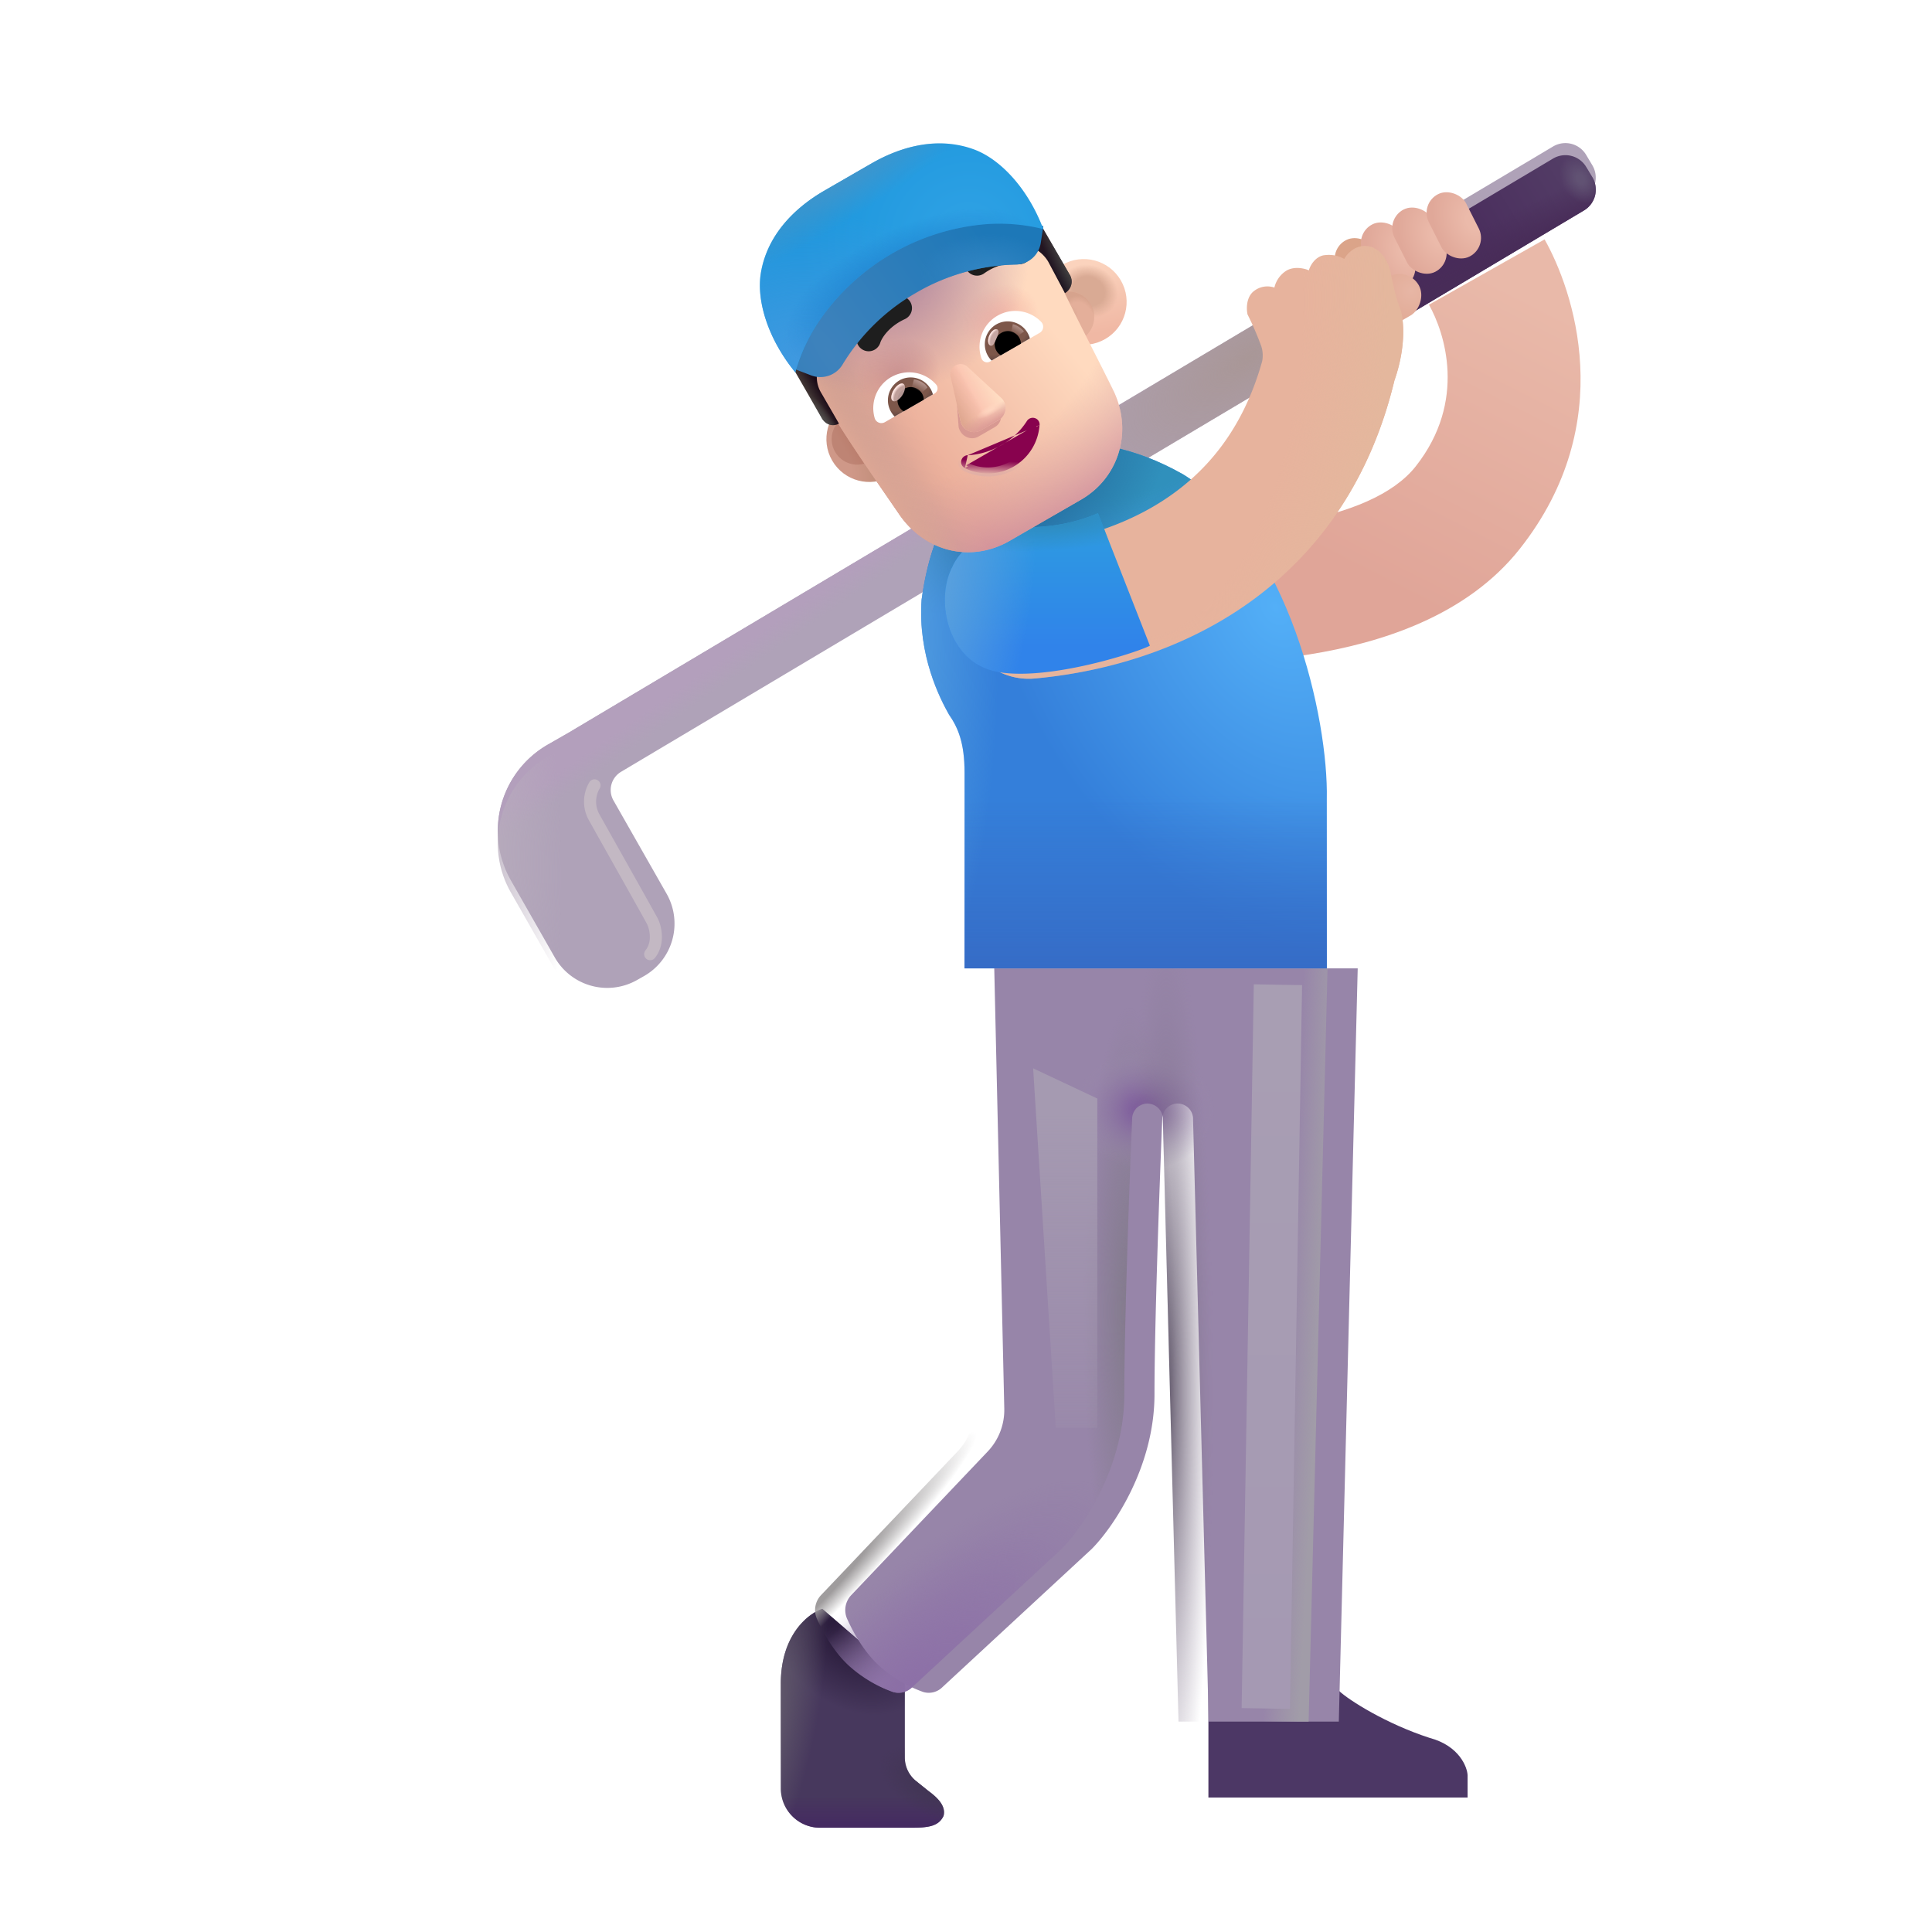 <svg xmlns="http://www.w3.org/2000/svg" width="1em" height="1em" viewBox="0 0 32 32"><g fill="none"><g filter="url(#IconifyId195ac99e25a590abd71095)"><path fill="url(#IconifyId195ac99e25a590abd71071)" fill-rule="evenodd" d="M22.299 7.874c.852-1.082.48-2.213.219-2.677l1.915-1.082c.468.828 1.242 3.027-.406 5.12c-.89 1.13-2.33 1.567-3.484 1.753c-1.198.193-2.37.158-2.985.134l.085-2.198c.598.023 1.583.048 2.55-.108c1.012-.163 1.746-.485 2.106-.942" clip-rule="evenodd"/></g><g filter="url(#IconifyId195ac99e25a590abd71096)"><path fill="#AFA2B8" d="M10.286 12.984a.35.35 0 0 0-.125.474l.88 1.545a1 1 0 0 1-.374 1.364l-.115.065a1 1 0 0 1-1.363-.374l-.728-1.277a1.65 1.65 0 0 1 .617-2.25l.342-.196l16.304-9.709a.4.4 0 0 1 .548.14l.102.171a.4.4 0 0 1-.139.549z"/><path fill="url(#IconifyId195ac99e25a590abd71027)" d="M10.286 12.984a.35.35 0 0 0-.125.474l.88 1.545a1 1 0 0 1-.374 1.364l-.115.065a1 1 0 0 1-1.363-.374l-.728-1.277a1.65 1.65 0 0 1 .617-2.25l.342-.196l16.304-9.709a.4.4 0 0 1 .548.14l.102.171a.4.4 0 0 1-.139.549z"/><path fill="url(#IconifyId195ac99e25a590abd71072)" d="M10.286 12.984a.35.35 0 0 0-.125.474l.88 1.545a1 1 0 0 1-.374 1.364l-.115.065a1 1 0 0 1-1.363-.374l-.728-1.277a1.65 1.65 0 0 1 .617-2.25l.342-.196l16.304-9.709a.4.4 0 0 1 .548.14l.102.171a.4.4 0 0 1-.139.549z"/></g><path fill="url(#IconifyId195ac99e25a590abd71028)" d="M10.286 12.984a.35.35 0 0 0-.125.474l.88 1.545a1 1 0 0 1-.374 1.364l-.115.065a1 1 0 0 1-1.363-.374l-.728-1.277a1.65 1.65 0 0 1 .617-2.25l.342-.196l16.304-9.709a.4.4 0 0 1 .548.14l.102.171a.4.4 0 0 1-.139.549z"/><path fill="url(#IconifyId195ac99e25a590abd71073)" d="m23.103 5.351l-.5-.866l3.121-1.859a.4.4 0 0 1 .548.14l.103.171a.4.4 0 0 1-.14.549z"/><path fill="url(#IconifyId195ac99e25a590abd71074)" d="m23.103 5.351l-.5-.866l3.121-1.859a.4.4 0 0 1 .548.14l.103.171a.4.4 0 0 1-.14.549z"/><path fill="url(#IconifyId195ac99e25a590abd71029)" d="m23.103 5.351l-.5-.866l3.121-1.859a.4.4 0 0 1 .548.14l.103.171a.4.4 0 0 1-.14.549z"/><g filter="url(#IconifyId195ac99e25a590abd71097)"><path fill="#4C3765" d="M19.515 30.273v-1.77h2.16c.164.157.789.551 1.504.782c.494.131.625.488.629.621v.367z"/></g><path fill="#47385D" d="M12.933 27.883c0-.807.458-1.16.687-1.235l1.367 1.18v1.283a.5.5 0 0 0 .188.39l.203.163c.127.094.297.238.25.414c-.082.172-.25.195-.54.195h-1.505a.65.65 0 0 1-.65-.65z"/><path fill="url(#IconifyId195ac99e25a590abd71075)" d="M12.933 27.883c0-.807.458-1.16.687-1.235l1.367 1.18v1.283a.5.5 0 0 0 .188.39l.203.163c.127.094.297.238.25.414c-.082.172-.25.195-.54.195h-1.505a.65.65 0 0 1-.65-.65z"/><path fill="url(#IconifyId195ac99e25a590abd71030)" d="M12.933 27.883c0-.807.458-1.16.687-1.235l1.367 1.18v1.283a.5.5 0 0 0 .188.39l.203.163c.127.094.297.238.25.414c-.082.172-.25.195-.54.195h-1.505a.65.65 0 0 1-.65-.65z"/><path fill="url(#IconifyId195ac99e25a590abd71031)" d="M12.933 27.883c0-.807.458-1.16.687-1.235l1.367 1.18v1.283a.5.5 0 0 0 .188.39l.203.163c.127.094.297.238.25.414c-.082.172-.25.195-.54.195h-1.505a.65.65 0 0 1-.65-.65z"/><path fill="url(#IconifyId195ac99e25a590abd71032)" d="M12.933 27.883c0-.807.458-1.16.687-1.235l1.367 1.18v1.283a.5.5 0 0 0 .188.39l.203.163c.127.094.297.238.25.414c-.082.172-.25.195-.54.195h-1.505a.65.65 0 0 1-.65-.65z"/><g filter="url(#IconifyId195ac99e25a590abd71098)"><path fill="#9785A9" d="M15.86 24.041a1 1 0 0 0 .274-.712l-.166-7.29h6.02l-.313 12.476H19.52l-.26-10.002a.255.255 0 0 0-.508-.004c-.05 1.195-.13 3.454-.13 4.584c0 1.213-.693 2.214-1.04 2.563l-2.472 2.288a.32.32 0 0 1-.317.081a2.2 2.2 0 0 1-.719-.424c-.252-.224-.438-.552-.546-.795a.36.36 0 0 1 .077-.392z"/></g><path fill="url(#IconifyId195ac99e25a590abd71076)" d="M15.86 24.041a1 1 0 0 0 .274-.712l-.166-7.29h6.02l-.313 12.476H19.52l-.26-10.002a.255.255 0 0 0-.508-.004c-.05 1.195-.13 3.454-.13 4.584c0 1.213-.693 2.214-1.04 2.563l-2.472 2.288a.32.32 0 0 1-.317.081a2.2 2.2 0 0 1-.719-.424c-.252-.224-.438-.552-.546-.795a.36.36 0 0 1 .077-.392z"/><path fill="url(#IconifyId195ac99e25a590abd71033)" d="M15.86 24.041a1 1 0 0 0 .274-.712l-.166-7.29h6.02l-.313 12.476H19.52l-.26-10.002a.255.255 0 0 0-.508-.004c-.05 1.195-.13 3.454-.13 4.584c0 1.213-.693 2.214-1.04 2.563l-2.472 2.288a.32.32 0 0 1-.317.081a2.2 2.2 0 0 1-.719-.424c-.252-.224-.438-.552-.546-.795a.36.36 0 0 1 .077-.392z"/><path fill="url(#IconifyId195ac99e25a590abd71034)" d="M15.86 24.041a1 1 0 0 0 .274-.712l-.166-7.29h6.02l-.313 12.476H19.52l-.26-10.002a.255.255 0 0 0-.508-.004c-.05 1.195-.13 3.454-.13 4.584c0 1.213-.693 2.214-1.04 2.563l-2.472 2.288a.32.32 0 0 1-.317.081a2.2 2.2 0 0 1-.719-.424c-.252-.224-.438-.552-.546-.795a.36.36 0 0 1 .077-.392z"/><path fill="url(#IconifyId195ac99e25a590abd71035)" d="M15.86 24.041a1 1 0 0 0 .274-.712l-.166-7.29h6.02l-.313 12.476H19.52l-.26-10.002a.255.255 0 0 0-.508-.004c-.05 1.195-.13 3.454-.13 4.584c0 1.213-.693 2.214-1.04 2.563l-2.472 2.288a.32.32 0 0 1-.317.081a2.2 2.2 0 0 1-.719-.424c-.252-.224-.438-.552-.546-.795a.36.36 0 0 1 .077-.392z"/><path fill="url(#IconifyId195ac99e25a590abd71036)" d="M15.86 24.041a1 1 0 0 0 .274-.712l-.166-7.29h6.02l-.313 12.476H19.52l-.26-10.002a.255.255 0 0 0-.508-.004c-.05 1.195-.13 3.454-.13 4.584c0 1.213-.693 2.214-1.04 2.563l-2.472 2.288a.32.32 0 0 1-.317.081a2.2 2.2 0 0 1-.719-.424c-.252-.224-.438-.552-.546-.795a.36.36 0 0 1 .077-.392z"/><path fill="url(#IconifyId195ac99e25a590abd71037)" d="M15.86 24.041a1 1 0 0 0 .274-.712l-.166-7.29h6.02l-.313 12.476H19.52l-.26-10.002a.255.255 0 0 0-.508-.004c-.05 1.195-.13 3.454-.13 4.584c0 1.213-.693 2.214-1.04 2.563l-2.472 2.288a.32.32 0 0 1-.317.081a2.2 2.2 0 0 1-.719-.424c-.252-.224-.438-.552-.546-.795a.36.36 0 0 1 .077-.392z"/><path fill="url(#IconifyId195ac99e25a590abd71038)" d="M15.86 24.041a1 1 0 0 0 .274-.712l-.166-7.29h6.02l-.313 12.476H19.52l-.26-10.002a.255.255 0 0 0-.508-.004c-.05 1.195-.13 3.454-.13 4.584c0 1.213-.693 2.214-1.04 2.563l-2.472 2.288a.32.32 0 0 1-.317.081a2.2 2.2 0 0 1-.719-.424c-.252-.224-.438-.552-.546-.795a.36.36 0 0 1 .077-.392z"/><path fill="url(#IconifyId195ac99e25a590abd71039)" d="M15.265 9.93c.175-1.286.703-1.863 1-2.07c.51-.359 1.664-.946 3.336 0c1.757 1.093 2.403 4.056 2.375 5.374v2.805h-6v-3.242c0-.488-.106-.743-.258-.961c-.145-.258-.52-.98-.453-1.907"/><path fill="url(#IconifyId195ac99e25a590abd71040)" d="M15.265 9.93c.175-1.286.703-1.863 1-2.07c.51-.359 1.664-.946 3.336 0c1.757 1.093 2.403 4.056 2.375 5.374v2.805h-6v-3.242c0-.488-.106-.743-.258-.961c-.145-.258-.52-.98-.453-1.907"/><path fill="url(#IconifyId195ac99e25a590abd71077)" d="M15.265 9.93c.175-1.286.703-1.863 1-2.07c.51-.359 1.664-.946 3.336 0c1.757 1.093 2.403 4.056 2.375 5.374v2.805h-6v-3.242c0-.488-.106-.743-.258-.961c-.145-.258-.52-.98-.453-1.907"/><path fill="url(#IconifyId195ac99e25a590abd71041)" d="M15.265 9.93c.175-1.286.703-1.863 1-2.07c.51-.359 1.664-.946 3.336 0c1.757 1.093 2.403 4.056 2.375 5.374v2.805h-6v-3.242c0-.488-.106-.743-.258-.961c-.145-.258-.52-.98-.453-1.907"/><path fill="url(#IconifyId195ac99e25a590abd71042)" d="M15.265 9.93c.175-1.286.703-1.863 1-2.07c.51-.359 1.664-.946 3.336 0c1.757 1.093 2.403 4.056 2.375 5.374v2.805h-6v-3.242c0-.488-.106-.743-.258-.961c-.145-.258-.52-.98-.453-1.907"/><rect width=".692" height="1.157" x="21.988" y="4.132" fill="#DBA489" rx=".346" transform="rotate(-26.783 21.988 4.132)"/><rect width=".692" height="1.157" x="22.422" y="3.872" fill="url(#IconifyId195ac99e25a590abd71043)" rx=".346" transform="rotate(-26.783 22.422 3.872)"/><rect width=".692" height="1.157" x="22.941" y="3.626" fill="url(#IconifyId195ac99e25a590abd71044)" rx=".346" transform="rotate(-26.783 22.94 3.626)"/><rect width=".692" height="1.157" x="23.51" y="3.372" fill="url(#IconifyId195ac99e25a590abd71045)" rx=".346" transform="rotate(-26.783 23.51 3.372)"/><rect width=".737" height="1.252" x="23.314" y="4.403" fill="url(#IconifyId195ac99e25a590abd71046)" rx=".369" transform="rotate(60 23.314 4.403)"/><g filter="url(#IconifyId195ac99e25a590abd71099)"><path fill="#E7B39D" d="M20.655 6.085a.5.5 0 0 0-.015-.253a5 5 0 0 0-.227-.524c-.02-.088-.025-.29.11-.39a.36.36 0 0 1 .335-.055a.45.45 0 0 1 .207-.285c.135-.072.298-.03.364 0c.018-.067.09-.209.23-.246a.52.52 0 0 1 .356.058c.04-.075.168-.224.359-.215c.238.012.375.262.41.45c.035.187.094.433.152.578c.059.144.118.605-.09 1.199c-.454 1.884-1.492 3.103-2.664 3.853c-1.184.758-2.454 1.008-3.297 1.083a1.1 1.1 0 1 1-.193-2.192c.636-.056 1.522-.243 2.304-.744c.682-.436 1.327-1.135 1.659-2.317"/><path fill="url(#IconifyId195ac99e25a590abd71047)" d="M20.655 6.085a.5.5 0 0 0-.015-.253a5 5 0 0 0-.227-.524c-.02-.088-.025-.29.11-.39a.36.36 0 0 1 .335-.055a.45.45 0 0 1 .207-.285c.135-.072.298-.03.364 0c.018-.067.09-.209.23-.246a.52.52 0 0 1 .356.058c.04-.075.168-.224.359-.215c.238.012.375.262.41.45c.035.187.094.433.152.578c.059.144.118.605-.09 1.199c-.454 1.884-1.492 3.103-2.664 3.853c-1.184.758-2.454 1.008-3.297 1.083a1.1 1.1 0 1 1-.193-2.192c.636-.056 1.522-.243 2.304-.744c.682-.436 1.327-1.135 1.659-2.317"/></g><g filter="url(#IconifyId195ac99e25a590abd71100)"><path fill="url(#IconifyId195ac99e25a590abd71078)" d="M17.339 8.965a2.8 2.8 0 0 0 .847-.215l.86 2.195c-.235.121-1.715.594-2.54.43c-.824-.164-1.019-1.196-.73-1.739c.274-.609 1.118-.63 1.563-.671"/><path fill="url(#IconifyId195ac99e25a590abd71048)" d="M17.339 8.965a2.8 2.8 0 0 0 .847-.215l.86 2.195c-.235.121-1.715.594-2.54.43c-.824-.164-1.019-1.196-.73-1.739c.274-.609 1.118-.63 1.563-.671"/><path fill="url(#IconifyId195ac99e25a590abd71049)" d="M17.339 8.965a2.8 2.8 0 0 0 .847-.215l.86 2.195c-.235.121-1.715.594-2.54.43c-.824-.164-1.019-1.196-.73-1.739c.274-.609 1.118-.63 1.563-.671"/></g><g filter="url(#IconifyId195ac99e25a590abd71101)"><path stroke="#C3B8C3" stroke-linecap="round" stroke-width=".2" d="M9.847 13.008a.53.53 0 0 0 0 .539c.131.237.719 1.277.96 1.714c.05.103.112.356-.038.543"/></g><g filter="url(#IconifyId195ac99e25a590abd71102)"><path stroke="url(#IconifyId195ac99e25a590abd71079)" stroke-linecap="square" stroke-width=".8" d="m21.16 16.71l-.188 11.188"/></g><g filter="url(#IconifyId195ac99e25a590abd71103)"><path fill="url(#IconifyId195ac99e25a590abd71080)" d="m17.487 23.648l-.375-5.953l1.063.5v5.453z"/></g><g filter="url(#IconifyId195ac99e25a590abd71104)"><path fill="url(#IconifyId195ac99e25a590abd71081)" d="M15.388 6.414c-.062-.107-.189-.127-.224-.135l-.047.163l.142.096z"/></g><g filter="url(#IconifyId195ac99e25a590abd71105)"><circle cx="14.198" cy="7.273" r=".71" fill="url(#IconifyId195ac99e25a590abd71050)" transform="rotate(-30 14.198 7.273)"/></g><g filter="url(#IconifyId195ac99e25a590abd71106)"><circle cx="14.198" cy="7.273" r=".423" fill="url(#IconifyId195ac99e25a590abd71082)" transform="rotate(-30 14.198 7.273)"/></g><g filter="url(#IconifyId195ac99e25a590abd71107)"><circle cx="17.7" cy="5.251" r=".71" fill="url(#IconifyId195ac99e25a590abd71083)" transform="rotate(-30 17.7 5.25)"/><circle cx="17.7" cy="5.251" r=".71" fill="url(#IconifyId195ac99e25a590abd71051)" transform="rotate(-30 17.7 5.25)"/></g><g filter="url(#IconifyId195ac99e25a590abd71108)"><circle cx="17.7" cy="5.251" r=".423" fill="#E4AF9A" transform="rotate(-30 17.7 5.25)"/><circle cx="17.7" cy="5.251" r=".423" fill="url(#IconifyId195ac99e25a590abd71052)" transform="rotate(-30 17.7 5.25)"/><circle cx="17.7" cy="5.251" r=".423" fill="url(#IconifyId195ac99e25a590abd71053)" transform="rotate(-30 17.7 5.25)"/></g><path fill="url(#IconifyId195ac99e25a590abd71084)" d="M13.597 6.544c-.056-.099-.127-.264-.082-.369l-.071-.172c.053-.135.177-.11.109-.229l-.181-.314a.22.22 0 0 1 .044-.287a7 7 0 0 1 1.351-.99a7 7 0 0 1 1.532-.675a.245.245 0 0 1 .272.105l.181.315c.068.117-.185-.52-.06-.487c.26.023.669.822.742.983c.314.697.68 1.376 1.016 2.063c.317.685.067 1.435-.543 1.788l-1.182.682c-.63.364-1.385.194-1.82-.423c-.436-.637-.922-1.321-1.308-1.99"/><path fill="url(#IconifyId195ac99e25a590abd71054)" d="M13.597 6.544c-.056-.099-.127-.264-.082-.369l-.071-.172c.053-.135.177-.11.109-.229l-.181-.314a.22.22 0 0 1 .044-.287a7 7 0 0 1 1.351-.99a7 7 0 0 1 1.532-.675a.245.245 0 0 1 .272.105l.181.315c.068.117-.185-.52-.06-.487c.26.023.669.822.742.983c.314.697.68 1.376 1.016 2.063c.317.685.067 1.435-.543 1.788l-1.182.682c-.63.364-1.385.194-1.82-.423c-.436-.637-.922-1.321-1.308-1.99"/><path fill="url(#IconifyId195ac99e25a590abd71085)" d="M13.597 6.544c-.056-.099-.127-.264-.082-.369l-.071-.172c.053-.135.177-.11.109-.229l-.181-.314a.22.22 0 0 1 .044-.287a7 7 0 0 1 1.351-.99a7 7 0 0 1 1.532-.675a.245.245 0 0 1 .272.105l.181.315c.068.117-.185-.52-.06-.487c.26.023.669.822.742.983c.314.697.68 1.376 1.016 2.063c.317.685.067 1.435-.543 1.788l-1.182.682c-.63.364-1.385.194-1.82-.423c-.436-.637-.922-1.321-1.308-1.99"/><path fill="url(#IconifyId195ac99e25a590abd71086)" d="M13.597 6.544c-.056-.099-.127-.264-.082-.369l-.071-.172c.053-.135.177-.11.109-.229l-.181-.314a.22.22 0 0 1 .044-.287a7 7 0 0 1 1.351-.99a7 7 0 0 1 1.532-.675a.245.245 0 0 1 .272.105l.181.315c.068.117-.185-.52-.06-.487c.26.023.669.822.742.983c.314.697.68 1.376 1.016 2.063c.317.685.067 1.435-.543 1.788l-1.182.682c-.63.364-1.385.194-1.82-.423c-.436-.637-.922-1.321-1.308-1.99"/><path fill="url(#IconifyId195ac99e25a590abd71055)" d="M13.597 6.544c-.056-.099-.127-.264-.082-.369l-.071-.172c.053-.135.177-.11.109-.229l-.181-.314a.22.22 0 0 1 .044-.287a7 7 0 0 1 1.351-.99a7 7 0 0 1 1.532-.675a.245.245 0 0 1 .272.105l.181.315c.068.117-.185-.52-.06-.487c.26.023.669.822.742.983c.314.697.68 1.376 1.016 2.063c.317.685.067 1.435-.543 1.788l-1.182.682c-.63.364-1.385.194-1.82-.423c-.436-.637-.922-1.321-1.308-1.99"/><path fill="url(#IconifyId195ac99e25a590abd71056)" d="M13.597 6.544c-.056-.099-.127-.264-.082-.369l-.071-.172c.053-.135.177-.11.109-.229l-.181-.314a.22.22 0 0 1 .044-.287a7 7 0 0 1 1.351-.99a7 7 0 0 1 1.532-.675a.245.245 0 0 1 .272.105l.181.315c.068.117-.185-.52-.06-.487c.26.023.669.822.742.983c.314.697.68 1.376 1.016 2.063c.317.685.067 1.435-.543 1.788l-1.182.682c-.63.364-1.385.194-1.82-.423c-.436-.637-.922-1.321-1.308-1.99"/><path fill="url(#IconifyId195ac99e25a590abd71057)" d="M13.597 6.544c-.056-.099-.127-.264-.082-.369l-.071-.172c.053-.135.177-.11.109-.229l-.181-.314a.22.22 0 0 1 .044-.287a7 7 0 0 1 1.351-.99a7 7 0 0 1 1.532-.675a.245.245 0 0 1 .272.105l.181.315c.068.117-.185-.52-.06-.487c.26.023.669.822.742.983c.314.697.68 1.376 1.016 2.063c.317.685.067 1.435-.543 1.788l-1.182.682c-.63.364-1.385.194-1.82-.423c-.436-.637-.922-1.321-1.308-1.99"/><g filter="url(#IconifyId195ac99e25a590abd71109)"><path fill="#D89992" d="m15.819 6.277l.059.8c.037.15.2.227.328.154l.272-.157c.127-.073.141-.256.03-.36l-.544-.52c-.12-.117-.184-.08-.145.083"/></g><g filter="url(#IconifyId195ac99e25a590abd71110)"><path fill="#FBC4B1" d="m15.745 6.24l.165.739a.23.23 0 0 0 .34.146l.29-.167a.23.23 0 0 0 .043-.368l-.557-.513c-.122-.114-.318-.001-.281.163"/><path fill="url(#IconifyId195ac99e25a590abd71087)" d="m15.745 6.24l.165.739a.23.23 0 0 0 .34.146l.29-.167a.23.23 0 0 0 .043-.368l-.557-.513c-.122-.114-.318-.001-.281.163"/><path fill="url(#IconifyId195ac99e25a590abd71088)" d="m15.745 6.24l.165.739a.23.23 0 0 0 .34.146l.29-.167a.23.23 0 0 0 .043-.368l-.557-.513c-.122-.114-.318-.001-.281.163"/><path fill="url(#IconifyId195ac99e25a590abd71089)" d="m15.745 6.24l.165.739a.23.23 0 0 0 .34.146l.29-.167a.23.23 0 0 0 .043-.368l-.557-.513c-.122-.114-.318-.001-.281.163"/><path fill="url(#IconifyId195ac99e25a590abd71058)" d="m15.745 6.24l.165.739a.23.23 0 0 0 .34.146l.29-.167a.23.23 0 0 0 .043-.368l-.557-.513c-.122-.114-.318-.001-.281.163"/></g><path fill="#88024E" stroke="url(#IconifyId195ac99e25a590abd71090)" stroke-width=".1" d="M16.03 7.54c.183-.008.376-.063.556-.167a1.2 1.2 0 0 0 .423-.4a.115.115 0 0 1 .13-.048a.11.11 0 0 1 .08.114m-1.19.5l1.14-.504m-1.14.504a.115.115 0 0 0-.107.09a.11.11 0 0 0 .06.124m.047-.214l-.026.17m1.215-.67l-.05-.004m.05.004l-.05-.004m.05.004a.86.86 0 0 1-.427.688a.86.86 0 0 1-.81.026m1.188-.718a.8.8 0 0 1-.404.648a.8.8 0 0 1-.762.025m-.022.045l.022-.045m-.022.045l.022-.045"/><path fill="#fff" d="M16.52 5.23c.241-.14.54-.09.725.101a.116.116 0 0 1-.027.183l-.82.474a.098.098 0 0 1-.142-.052a.594.594 0 0 1 .265-.707"/><path fill="url(#IconifyId195ac99e25a590abd71059)" d="M16.502 5.373a.38.38 0 0 1 .556.233l-.634.366a.38.38 0 0 1 .078-.599"/><path fill="#000" d="M16.504 5.81a.216.216 0 0 1 .08-.296a.216.216 0 0 1 .326.178l-.334.192a.2.2 0 0 1-.072-.074"/><g filter="url(#IconifyId195ac99e25a590abd71111)"><path fill="#C7A7A3" d="M16.518 5.457c.041.018.015.084-.017.158c-.032.073-.056.126-.097.109c-.042-.018-.05-.092-.018-.166c.032-.073.09-.118.132-.1"/><path fill="url(#IconifyId195ac99e25a590abd71060)" d="M16.518 5.457c.041.018.015.084-.017.158c-.032.073-.056.126-.097.109c-.042-.018-.05-.092-.018-.166c.032-.073.09-.118.132-.1"/></g><g filter="url(#IconifyId195ac99e25a590abd71112)"><path fill="url(#IconifyId195ac99e25a590abd71091)" d="M16.96 5.49a.36.36 0 0 0-.184-.121l-.035.16l.092.059z"/></g><path fill="#fff" d="M14.76 6.246a.594.594 0 0 0-.273.677c.02.074.105.107.17.069l.822-.474a.098.098 0 0 0 .026-.149a.595.595 0 0 0-.744-.123"/><path fill="url(#IconifyId195ac99e25a590abd71061)" d="M14.895 6.302a.38.38 0 0 0-.077.597l.634-.366a.382.382 0 0 0-.558-.231"/><path fill="#000" d="M15.273 6.521a.216.216 0 0 0-.297-.08a.216.216 0 0 0-.009.372l.333-.192a.2.2 0 0 0-.027-.1"/><g filter="url(#IconifyId195ac99e25a590abd71113)"><path fill="url(#IconifyId195ac99e25a590abd71092)" d="M15.362 6.418c-.062-.106-.188-.127-.224-.135l-.047.164l.142.095z"/></g><g filter="url(#IconifyId195ac99e25a590abd71114)"><ellipse cx="14.877" cy="6.499" fill="#C7A7A3" fill-opacity=".9" rx=".166" ry=".084" transform="rotate(-57.914 14.877 6.5)"/><ellipse cx="14.877" cy="6.499" fill="url(#IconifyId195ac99e25a590abd71062)" rx=".166" ry=".084" transform="rotate(-57.914 14.877 6.5)"/></g><g filter="url(#IconifyId195ac99e25a590abd71115)"><path fill="#1E1E1E" fill-rule="evenodd" d="M16.049 4.929c.25-.178.48-.173.543-.159a.2.2 0 0 0 .088-.391c-.172-.04-.519-.022-.863.222a.2.2 0 0 0 .232.328" clip-rule="evenodd"/></g><g filter="url(#IconifyId195ac99e25a590abd71116)"><path fill="#1E1E1E" fill-rule="evenodd" d="M14.738 5.685c-.279.128-.39.33-.408.392a.2.2 0 0 1-.384-.12c.053-.169.24-.46.625-.637a.2.2 0 0 1 .167.365" clip-rule="evenodd"/></g><path fill="url(#IconifyId195ac99e25a590abd71093)" d="m13.607 6.916l-.497-.862l.44-.254a.8.8 0 0 1-.01.343a.5.5 0 0 0 .06.361l.296.512c-.099.057-.225.02-.289-.1"/><path fill="url(#IconifyId195ac99e25a590abd71063)" d="m13.607 6.916l-.497-.862l.44-.254a.8.8 0 0 1-.01.343a.5.5 0 0 0 .06.361l.296.512c-.099.057-.225.02-.289-.1"/><path fill="url(#IconifyId195ac99e25a590abd71094)" d="m17.714 4.545l-.498-.862l-.44.254a.8.8 0 0 0 .302.163c.13.033.238.155.283.233l.278.522a.22.22 0 0 0 .075-.31"/><path fill="url(#IconifyId195ac99e25a590abd71064)" d="m17.714 4.545l-.498-.862l-.44.254a.8.8 0 0 0 .302.163c.13.033.238.155.283.233l.278.522a.22.22 0 0 0 .075-.31"/><g filter="url(#IconifyId195ac99e25a590abd71117)"><path fill="url(#IconifyId195ac99e25a590abd71065)" d="M13.59 5.284a2.9 2.9 0 0 0-.417.883l.26.1c.194.075.416 0 .523-.18a3.4 3.4 0 0 1 1.224-1.191a3.4 3.4 0 0 1 1.645-.464a.425.425 0 0 0 .414-.362l.042-.275a3 3 0 0 0-.973-.08a3.72 3.72 0 0 0-2.718 1.57"/><path fill="url(#IconifyId195ac99e25a590abd71066)" d="M13.59 5.284a2.9 2.9 0 0 0-.417.883l.26.1c.194.075.416 0 .523-.18a3.4 3.4 0 0 1 1.224-1.191a3.4 3.4 0 0 1 1.645-.464a.425.425 0 0 0 .414-.362l.042-.275a3 3 0 0 0-.973-.08a3.72 3.72 0 0 0-2.718 1.57"/></g><path fill="url(#IconifyId195ac99e25a590abd71067)" d="M14.432 2.709c.53-.306 1.129-.441 1.693-.237c.434.156.898.638 1.156 1.323a3 3 0 0 0-.973-.08a3.72 3.72 0 0 0-2.718 1.569a2.9 2.9 0 0 0-.417.883c-.466-.57-.65-1.21-.568-1.663c.105-.59.522-1.042 1.051-1.347z"/><path fill="url(#IconifyId195ac99e25a590abd71068)" d="M14.432 2.709c.53-.306 1.129-.441 1.693-.237c.434.156.898.638 1.156 1.323a3 3 0 0 0-.973-.08a3.72 3.72 0 0 0-2.718 1.569a2.9 2.9 0 0 0-.417.883c-.466-.57-.65-1.21-.568-1.663c.105-.59.522-1.042 1.051-1.347z"/><path fill="url(#IconifyId195ac99e25a590abd71069)" d="M14.432 2.709c.53-.306 1.129-.441 1.693-.237c.434.156.898.638 1.156 1.323a3 3 0 0 0-.973-.08a3.72 3.72 0 0 0-2.718 1.569a2.9 2.9 0 0 0-.417.883c-.466-.57-.65-1.21-.568-1.663c.105-.59.522-1.042 1.051-1.347z"/><path fill="url(#IconifyId195ac99e25a590abd71070)" d="M14.432 2.709c.53-.306 1.129-.441 1.693-.237c.434.156.898.638 1.156 1.323a3 3 0 0 0-.973-.08a3.72 3.72 0 0 0-2.718 1.569a2.9 2.9 0 0 0-.417.883c-.466-.57-.65-1.21-.568-1.663c.105-.59.522-1.042 1.051-1.347z"/><defs><radialGradient id="IconifyId195ac99e25a590abd71027" cx="0" cy="0" r="1" gradientTransform="rotate(146.915 9.437 6.131)scale(4.923 2.049)" gradientUnits="userSpaceOnUse"><stop stop-color="#A99797"/><stop offset="1" stop-color="#A99797" stop-opacity="0"/></radialGradient><radialGradient id="IconifyId195ac99e25a590abd71028" cx="0" cy="0" r="1" gradientTransform="matrix(1.438 -.062 .236 5.434 7.847 13.71)" gradientUnits="userSpaceOnUse"><stop stop-color="#B8ACBD"/><stop offset="1" stop-color="#B8ACBD" stop-opacity="0"/></radialGradient><radialGradient id="IconifyId195ac99e25a590abd71029" cx="0" cy="0" r="1" gradientTransform="matrix(-.273 .16 -.218 -.372 26.179 2.965)" gradientUnits="userSpaceOnUse"><stop offset=".181" stop-color="#615273"/><stop offset="1" stop-color="#615273" stop-opacity="0"/></radialGradient><radialGradient id="IconifyId195ac99e25a590abd71030" cx="0" cy="0" r="1" gradientTransform="matrix(-.875 -.469 .246 -.459 15.472 29.57)" gradientUnits="userSpaceOnUse"><stop stop-color="#403451"/><stop offset="1" stop-color="#403451" stop-opacity="0"/></radialGradient><radialGradient id="IconifyId195ac99e25a590abd71031" cx="0" cy="0" r="1" gradientTransform="matrix(-.766 .852 -1.158 -1.042 14.081 27.062)" gradientUnits="userSpaceOnUse"><stop offset=".115" stop-color="#271938"/><stop offset="1" stop-color="#271938" stop-opacity="0"/></radialGradient><radialGradient id="IconifyId195ac99e25a590abd71032" cx="0" cy="0" r="1" gradientTransform="matrix(.812 .156 -.586 3.047 12.706 28.46)" gradientUnits="userSpaceOnUse"><stop stop-color="#655E6D"/><stop offset="1" stop-color="#655E6D" stop-opacity="0"/></radialGradient><radialGradient id="IconifyId195ac99e25a590abd71033" cx="0" cy="0" r="1" gradientTransform="matrix(2.719 -2.531 .813 .873 14.504 28.023)" gradientUnits="userSpaceOnUse"><stop stop-color="#937DA8"/><stop offset="1" stop-color="#937DA8" stop-opacity="0"/></radialGradient><radialGradient id="IconifyId195ac99e25a590abd71034" cx="0" cy="0" r="1" gradientTransform="matrix(2.547 -2.641 .289 .279 13.613 26.367)" gradientUnits="userSpaceOnUse"><stop offset=".285" stop-color="#9F9C9D"/><stop offset="1" stop-color="#9F9C9D" stop-opacity="0"/></radialGradient><radialGradient id="IconifyId195ac99e25a590abd71035" cx="0" cy="0" r="1" gradientTransform="matrix(-.766 0 0 -5.021 18.706 21.71)" gradientUnits="userSpaceOnUse"><stop offset=".001" stop-color="#827A8B"/><stop offset="1" stop-color="#827A8B" stop-opacity="0"/></radialGradient><radialGradient id="IconifyId195ac99e25a590abd71036" cx="0" cy="0" r="1" gradientTransform="matrix(.047 -.984 1.152 .055 18.956 18.383)" gradientUnits="userSpaceOnUse"><stop offset=".154" stop-color="#7F5D9D"/><stop offset="1" stop-color="#9C8CAD" stop-opacity="0"/></radialGradient><radialGradient id="IconifyId195ac99e25a590abd71037" cx="0" cy="0" r="1" gradientTransform="matrix(.781 0 0 7.682 19.316 23.07)" gradientUnits="userSpaceOnUse"><stop stop-color="#5D5467"/><stop offset="1" stop-color="#8C7E97" stop-opacity="0"/></radialGradient><radialGradient id="IconifyId195ac99e25a590abd71038" cx="0" cy="0" r="1" gradientTransform="matrix(3.406 -3.344 1.208 1.231 15.003 28.086)" gradientUnits="userSpaceOnUse"><stop stop-color="#8C6FA7"/><stop offset="1" stop-color="#8C6FA7" stop-opacity="0"/></radialGradient><radialGradient id="IconifyId195ac99e25a590abd71039" cx="0" cy="0" r="1" gradientTransform="rotate(150.356 9.234 7.823)scale(4.423 6.159)" gradientUnits="userSpaceOnUse"><stop stop-color="#53AFF7"/><stop offset="1" stop-color="#347FDA"/></radialGradient><radialGradient id="IconifyId195ac99e25a590abd71040" cx="0" cy="0" r="1" gradientTransform="matrix(.574 2.738 -4.627 .97 18.617 7.348)" gradientUnits="userSpaceOnUse"><stop offset=".306" stop-color="#3090BC"/><stop offset="1" stop-color="#3090BC" stop-opacity="0"/></radialGradient><radialGradient id="IconifyId195ac99e25a590abd71041" cx="0" cy="0" r="1" gradientTransform="matrix(.875 1.594 -2.601 1.428 16.629 8.054)" gradientUnits="userSpaceOnUse"><stop offset=".285" stop-color="#246C9D"/><stop offset="1" stop-color="#246C9D" stop-opacity="0"/></radialGradient><radialGradient id="IconifyId195ac99e25a590abd71042" cx="0" cy="0" r="1" gradientTransform="matrix(1.719 -.016 .059 6.469 14.816 10.46)" gradientUnits="userSpaceOnUse"><stop stop-color="#56A2E0"/><stop offset="1" stop-color="#56A2E0" stop-opacity="0"/></radialGradient><radialGradient id="IconifyId195ac99e25a590abd71043" cx="0" cy="0" r="1" gradientTransform="matrix(-.646 .005 -.006 -.858 23.098 4.54)" gradientUnits="userSpaceOnUse"><stop offset=".183" stop-color="#EBBAAA"/><stop offset="1" stop-color="#E0A899"/></radialGradient><radialGradient id="IconifyId195ac99e25a590abd71044" cx="0" cy="0" r="1" gradientTransform="matrix(-.646 .005 -.006 -.858 23.617 4.294)" gradientUnits="userSpaceOnUse"><stop offset=".183" stop-color="#EBBAAA"/><stop offset="1" stop-color="#E0A899"/></radialGradient><radialGradient id="IconifyId195ac99e25a590abd71045" cx="0" cy="0" r="1" gradientTransform="matrix(-.646 .005 -.006 -.858 24.186 4.04)" gradientUnits="userSpaceOnUse"><stop offset=".183" stop-color="#EBBAAA"/><stop offset="1" stop-color="#E0A899"/></radialGradient><radialGradient id="IconifyId195ac99e25a590abd71046" cx="0" cy="0" r="1" gradientTransform="matrix(-.025 .474 -.467 -.024 23.706 4.556)" gradientUnits="userSpaceOnUse"><stop stop-color="#E7B6A5"/><stop offset="1" stop-color="#E2AC98"/></radialGradient><radialGradient id="IconifyId195ac99e25a590abd71047" cx="0" cy="0" r="1" gradientTransform="matrix(3.804 .301 -.624 7.886 18.914 5.695)" gradientUnits="userSpaceOnUse"><stop offset=".629" stop-color="#E4B79D" stop-opacity="0"/><stop offset="1" stop-color="#E4B79D"/></radialGradient><radialGradient id="IconifyId195ac99e25a590abd71048" cx="0" cy="0" r="1" gradientTransform="matrix(1.719 .212 -.562 4.547 15.38 9.868)" gradientUnits="userSpaceOnUse"><stop offset=".204" stop-color="#579FDE"/><stop offset="1" stop-color="#579FDE" stop-opacity="0"/></radialGradient><radialGradient id="IconifyId195ac99e25a590abd71049" cx="0" cy="0" r="1" gradientTransform="matrix(.047 .516 -1.988 .181 17.519 8.851)" gradientUnits="userSpaceOnUse"><stop stop-color="#2F89B9"/><stop offset="1" stop-color="#2F89B9" stop-opacity="0"/></radialGradient><radialGradient id="IconifyId195ac99e25a590abd71050" cx="0" cy="0" r="1" gradientTransform="matrix(.746 0 0 1.306 13.488 7.273)" gradientUnits="userSpaceOnUse"><stop offset=".351" stop-color="#CF9888"/><stop offset="1" stop-color="#BE8C77"/></radialGradient><radialGradient id="IconifyId195ac99e25a590abd71051" cx="0" cy="0" r="1" gradientTransform="matrix(.351 -.256 .292 .401 17.858 5.138)" gradientUnits="userSpaceOnUse"><stop offset=".543" stop-color="#D9AA94"/><stop offset="1" stop-color="#D9AA94" stop-opacity="0"/></radialGradient><radialGradient id="IconifyId195ac99e25a590abd71052" cx="0" cy="0" r="1" gradientTransform="rotate(-61.467 13.55 -12.07)scale(.731 .428)" gradientUnits="userSpaceOnUse"><stop offset=".755" stop-color="#D6A38D" stop-opacity="0"/><stop offset=".916" stop-color="#D6A38D"/></radialGradient><radialGradient id="IconifyId195ac99e25a590abd71053" cx="0" cy="0" r="1" gradientTransform="matrix(.11 .109 -.141 .142 17.7 5.25)" gradientUnits="userSpaceOnUse"><stop stop-color="#D5A58E"/><stop offset="1" stop-color="#D5A58E" stop-opacity="0"/></radialGradient><radialGradient id="IconifyId195ac99e25a590abd71054" cx="0" cy="0" r="1" gradientTransform="matrix(2.005 3.474 -4.703 2.715 15.559 5.542)" gradientUnits="userSpaceOnUse"><stop offset=".557" stop-color="#D69E9E" stop-opacity="0"/><stop offset="1" stop-color="#C9859B"/></radialGradient><radialGradient id="IconifyId195ac99e25a590abd71055" cx="0" cy="0" r="1" gradientTransform="matrix(-.278 -.481 .591 -.341 16.549 5.292)" gradientUnits="userSpaceOnUse"><stop stop-color="#F5B7A7"/><stop offset="1" stop-color="#F5B7A7" stop-opacity="0"/></radialGradient><radialGradient id="IconifyId195ac99e25a590abd71056" cx="0" cy="0" r="1" gradientTransform="matrix(-.296 -.512 .635 -.367 14.869 6.244)" gradientUnits="userSpaceOnUse"><stop stop-color="#D0958D"/><stop offset="1" stop-color="#D0958D" stop-opacity="0"/></radialGradient><radialGradient id="IconifyId195ac99e25a590abd71057" cx="0" cy="0" r="1" gradientTransform="rotate(75.651 4.468 11.692)scale(2.081 2.361)" gradientUnits="userSpaceOnUse"><stop stop-color="#A67E9C"/><stop offset="1" stop-color="#A67E9C" stop-opacity="0"/></radialGradient><radialGradient id="IconifyId195ac99e25a590abd71058" cx="0" cy="0" r="1" gradientTransform="matrix(.042 .072 -.233 .134 16.408 6.786)" gradientUnits="userSpaceOnUse"><stop stop-color="#FFD7C1"/><stop offset="1" stop-color="#FFD7C1" stop-opacity="0"/></radialGradient><radialGradient id="IconifyId195ac99e25a590abd71059" cx="0" cy="0" r="1" gradientTransform="rotate(60 3.495 17.153)scale(.345 .548)" gradientUnits="userSpaceOnUse"><stop offset=".802" stop-color="#7D574A"/><stop offset="1" stop-color="#694B43"/><stop offset="1" stop-color="#804D49"/><stop offset="1" stop-color="#664944"/></radialGradient><radialGradient id="IconifyId195ac99e25a590abd71060" cx="0" cy="0" r="1" gradientTransform="rotate(-157.814 8.82 1.193)scale(.16 .221)" gradientUnits="userSpaceOnUse"><stop offset=".766" stop-color="#FFE6E2" stop-opacity="0"/><stop offset=".966" stop-color="#FFE6E2"/></radialGradient><radialGradient id="IconifyId195ac99e25a590abd71061" cx="0" cy="0" r="1" gradientTransform="matrix(.172 .299 -.475 .274 14.997 6.477)" gradientUnits="userSpaceOnUse"><stop offset=".802" stop-color="#7D574A"/><stop offset="1" stop-color="#694B43"/><stop offset="1" stop-color="#804D49"/><stop offset="1" stop-color="#664944"/></radialGradient><radialGradient id="IconifyId195ac99e25a590abd71062" cx="0" cy="0" r="1" gradientTransform="matrix(-.003 -.21 .252 -.004 14.87 6.633)" gradientUnits="userSpaceOnUse"><stop offset=".766" stop-color="#FFE6E2" stop-opacity="0"/><stop offset=".966" stop-color="#FFE6E2"/></radialGradient><radialGradient id="IconifyId195ac99e25a590abd71063" cx="0" cy="0" r="1" gradientTransform="rotate(-126.58 8.554 .041)scale(.573 .145)" gradientUnits="userSpaceOnUse"><stop stop-color="#4F4C4B"/><stop offset="1" stop-color="#4F4C4B" stop-opacity="0"/></radialGradient><radialGradient id="IconifyId195ac99e25a590abd71064" cx="0" cy="0" r="1" gradientTransform="matrix(-.235 .12 -.71 -1.386 17.73 4.446)" gradientUnits="userSpaceOnUse"><stop offset=".219" stop-color="#413F3F"/><stop offset="1" stop-color="#413F3F" stop-opacity="0"/></radialGradient><radialGradient id="IconifyId195ac99e25a590abd71065" cx="0" cy="0" r="1" gradientTransform="rotate(-33.523 16.76 -19.868)scale(3.272 12.123)" gradientUnits="userSpaceOnUse"><stop stop-color="#3E82BC"/><stop offset="1" stop-color="#1D78B8"/></radialGradient><radialGradient id="IconifyId195ac99e25a590abd71066" cx="0" cy="0" r="1" gradientTransform="matrix(-.018 -.634 1.125 -.032 16.357 4.561)" gradientUnits="userSpaceOnUse"><stop stop-color="#3386C4"/><stop offset="1" stop-color="#3386C4" stop-opacity="0"/></radialGradient><radialGradient id="IconifyId195ac99e25a590abd71067" cx="0" cy="0" r="1" gradientTransform="matrix(-2.505 1.263 -1.204 -2.388 16.02 3.918)" gradientUnits="userSpaceOnUse"><stop stop-color="#30A2E5"/><stop offset="1" stop-color="#1B96DC"/></radialGradient><radialGradient id="IconifyId195ac99e25a590abd71068" cx="0" cy="0" r="1" gradientTransform="matrix(.091 -2.416 3.743 .141 13.41 5.946)" gradientUnits="userSpaceOnUse"><stop stop-color="#4199E0"/><stop offset="1" stop-color="#4199E0" stop-opacity="0"/></radialGradient><radialGradient id="IconifyId195ac99e25a590abd71069" cx="0" cy="0" r="1" gradientTransform="rotate(-115.648 9.044 -2.349)scale(1.025 2.267)" gradientUnits="userSpaceOnUse"><stop offset=".155" stop-color="#1A7CCC"/><stop offset="1" stop-color="#1A7CCC" stop-opacity="0"/></radialGradient><radialGradient id="IconifyId195ac99e25a590abd71070" cx="0" cy="0" r="1" gradientTransform="matrix(.348 .53 -2.877 1.89 14.009 2.929)" gradientUnits="userSpaceOnUse"><stop stop-color="#4195CB"/><stop offset="1" stop-color="#4195CB" stop-opacity="0"/></radialGradient><linearGradient id="IconifyId195ac99e25a590abd71071" x1="24.351" x2="21.294" y1="5.136" y2="11.141" gradientUnits="userSpaceOnUse"><stop stop-color="#E9B9A9"/><stop offset=".799" stop-color="#E0A598"/></linearGradient><linearGradient id="IconifyId195ac99e25a590abd71072" x1="13.831" x2="14.159" y1="9.567" y2="10.039" gradientUnits="userSpaceOnUse"><stop offset=".349" stop-color="#B39FBC"/><stop offset="1" stop-color="#B39FBC" stop-opacity="0"/></linearGradient><linearGradient id="IconifyId195ac99e25a590abd71073" x1="26.253" x2="24.113" y1="3.086" y2="4.398" gradientUnits="userSpaceOnUse"><stop stop-color="#533D66"/><stop offset="1" stop-color="#482A5B"/></linearGradient><linearGradient id="IconifyId195ac99e25a590abd71074" x1="25.222" x2="24.956" y1="4.086" y2="3.554" gradientUnits="userSpaceOnUse"><stop stop-color="#482C58"/><stop offset="1" stop-color="#482C58" stop-opacity="0"/></linearGradient><linearGradient id="IconifyId195ac99e25a590abd71075" x1="14.034" x2="14.034" y1="30.422" y2="29.75" gradientUnits="userSpaceOnUse"><stop stop-color="#442563"/><stop offset="1" stop-color="#442563" stop-opacity="0"/></linearGradient><linearGradient id="IconifyId195ac99e25a590abd71076" x1="21.816" x2="21.222" y1="22.961" y2="22.929" gradientUnits="userSpaceOnUse"><stop stop-color="#A19CA8"/><stop offset="1" stop-color="#A49FAA" stop-opacity="0"/></linearGradient><linearGradient id="IconifyId195ac99e25a590abd71077" x1="18.617" x2="18.617" y1="16.367" y2="13.179" gradientUnits="userSpaceOnUse"><stop offset=".039" stop-color="#366BC5"/><stop offset="1" stop-color="#366BC5" stop-opacity="0"/></linearGradient><linearGradient id="IconifyId195ac99e25a590abd71078" x1="17.348" x2="17.348" y1="8.75" y2="10.961" gradientUnits="userSpaceOnUse"><stop stop-color="#2D9DE0"/><stop offset="1" stop-color="#3083EA"/></linearGradient><linearGradient id="IconifyId195ac99e25a590abd71079" x1="21.081" x2="21.081" y1="16.992" y2="27.898" gradientUnits="userSpaceOnUse"><stop stop-color="#A89EB3"/><stop offset="1" stop-color="#A599B3"/></linearGradient><linearGradient id="IconifyId195ac99e25a590abd71080" x1="17.644" x2="17.644" y1="18.429" y2="24.992" gradientUnits="userSpaceOnUse"><stop stop-color="#A59AB1"/><stop offset="1" stop-color="#A59AB1" stop-opacity="0"/></linearGradient><linearGradient id="IconifyId195ac99e25a590abd71081" x1="15.308" x2="15.233" y1="6.334" y2="6.472" gradientUnits="userSpaceOnUse"><stop stop-color="#B4948D"/><stop offset="1" stop-color="#B4948D" stop-opacity="0"/></linearGradient><linearGradient id="IconifyId195ac99e25a590abd71082" x1="14.198" x2="13.926" y1="7.391" y2="7.391" gradientUnits="userSpaceOnUse"><stop stop-color="#BA7C6B"/><stop offset="1" stop-color="#BE8474"/></linearGradient><linearGradient id="IconifyId195ac99e25a590abd71083" x1="18.162" x2="17.814" y1="4.787" y2="5.865" gradientUnits="userSpaceOnUse"><stop stop-color="#FBD3BD"/><stop offset="1" stop-color="#F0B8A4"/></linearGradient><linearGradient id="IconifyId195ac99e25a590abd71084" x1="17.522" x2="14.958" y1="5.545" y2="7.581" gradientUnits="userSpaceOnUse"><stop stop-color="#FFDABF"/><stop offset="1" stop-color="#EAAB97"/></linearGradient><linearGradient id="IconifyId195ac99e25a590abd71085" x1="14.293" x2="15.55" y1="8.159" y2="7.489" gradientUnits="userSpaceOnUse"><stop stop-color="#A58787"/><stop offset="1" stop-color="#DEAD9D" stop-opacity="0"/></linearGradient><linearGradient id="IconifyId195ac99e25a590abd71086" x1="14.632" x2="15.308" y1="8.537" y2="8.114" gradientUnits="userSpaceOnUse"><stop stop-color="#E8AD97"/><stop offset="1" stop-color="#E8AD97" stop-opacity="0"/></linearGradient><linearGradient id="IconifyId195ac99e25a590abd71087" x1="15.851" x2="16.196" y1="6.833" y2="6.634" gradientUnits="userSpaceOnUse"><stop stop-color="#DFA790"/><stop offset="1" stop-color="#DFA790" stop-opacity="0"/></linearGradient><linearGradient id="IconifyId195ac99e25a590abd71088" x1="16.583" x2="16.202" y1="6.569" y2="6.782" gradientUnits="userSpaceOnUse"><stop stop-color="#FFDFC4"/><stop offset="1" stop-color="#FFDFC4" stop-opacity="0"/></linearGradient><linearGradient id="IconifyId195ac99e25a590abd71089" x1="16.467" x2="16.345" y1="7" y2="6.789" gradientUnits="userSpaceOnUse"><stop stop-color="#DC9C96"/><stop offset="1" stop-color="#DC9C96" stop-opacity="0"/></linearGradient><linearGradient id="IconifyId195ac99e25a590abd71090" x1="16.357" x2="16.371" y1="7.857" y2="7.511" gradientUnits="userSpaceOnUse"><stop stop-color="#E2B0A6"/><stop offset=".663" stop-color="#E2B0A6" stop-opacity="0"/></linearGradient><linearGradient id="IconifyId195ac99e25a590abd71091" x1="16.901" x2="16.826" y1="5.404" y2="5.542" gradientUnits="userSpaceOnUse"><stop stop-color="#B4948D"/><stop offset="1" stop-color="#B4948D" stop-opacity="0"/></linearGradient><linearGradient id="IconifyId195ac99e25a590abd71092" x1="15.282" x2="15.207" y1="6.338" y2="6.476" gradientUnits="userSpaceOnUse"><stop stop-color="#B4948D"/><stop offset="1" stop-color="#B4948D" stop-opacity="0"/></linearGradient><linearGradient id="IconifyId195ac99e25a590abd71093" x1="13.6" x2="13.407" y1="6.459" y2="6.57" gradientUnits="userSpaceOnUse"><stop stop-color="#1A0916"/><stop offset="1" stop-color="#423735"/></linearGradient><linearGradient id="IconifyId195ac99e25a590abd71094" x1="17.077" x2="17.609" y1="3.951" y2="4.872" gradientUnits="userSpaceOnUse"><stop stop-color="#241521"/><stop offset="1" stop-color="#1E1521"/></linearGradient><filter id="IconifyId195ac99e25a590abd71095" width="8.471" height="7.176" x="17.558" y="3.965" color-interpolation-filters="sRGB" filterUnits="userSpaceOnUse"><feFlood flood-opacity="0" result="BackgroundImageFix"/><feBlend in="SourceGraphic" in2="BackgroundImageFix" result="shape"/><feColorMatrix in="SourceAlpha" result="hardAlpha" values="0 0 0 0 0 0 0 0 0 0 0 0 0 0 0 0 0 0 127 0"/><feOffset dx="1"/><feGaussianBlur stdDeviation=".5"/><feComposite in2="hardAlpha" k2="-1" k3="1" operator="arithmetic"/><feColorMatrix values="0 0 0 0 0.847 0 0 0 0 0.6 0 0 0 0 0.518 0 0 0 1 0"/><feBlend in2="shape" result="effect1_innerShadow_3987_22985"/><feColorMatrix in="SourceAlpha" result="hardAlpha" values="0 0 0 0 0 0 0 0 0 0 0 0 0 0 0 0 0 0 127 0"/><feOffset dx=".15" dy="-.15"/><feGaussianBlur stdDeviation=".25"/><feComposite in2="hardAlpha" k2="-1" k3="1" operator="arithmetic"/><feColorMatrix values="0 0 0 0 0.922 0 0 0 0 0.682 0 0 0 0 0.58 0 0 0 1 0"/><feBlend in2="effect1_innerShadow_3987_22985" result="effect2_innerShadow_3987_22985"/></filter><filter id="IconifyId195ac99e25a590abd71096" width="18.187" height="14.194" x="8.244" y="2.37" color-interpolation-filters="sRGB" filterUnits="userSpaceOnUse"><feFlood flood-opacity="0" result="BackgroundImageFix"/><feBlend in="SourceGraphic" in2="BackgroundImageFix" result="shape"/><feColorMatrix in="SourceAlpha" result="hardAlpha" values="0 0 0 0 0 0 0 0 0 0 0 0 0 0 0 0 0 0 127 0"/><feOffset dy="-.2"/><feGaussianBlur stdDeviation=".2"/><feComposite in2="hardAlpha" k2="-1" k3="1" operator="arithmetic"/><feColorMatrix values="0 0 0 0 0.569 0 0 0 0 0.455 0 0 0 0 0.647 0 0 0 1 0"/><feBlend in2="shape" result="effect1_innerShadow_3987_22985"/></filter><filter id="IconifyId195ac99e25a590abd71097" width="4.793" height="2.27" x="19.515" y="28.004" color-interpolation-filters="sRGB" filterUnits="userSpaceOnUse"><feFlood flood-opacity="0" result="BackgroundImageFix"/><feBlend in="SourceGraphic" in2="BackgroundImageFix" result="shape"/><feColorMatrix in="SourceAlpha" result="hardAlpha" values="0 0 0 0 0 0 0 0 0 0 0 0 0 0 0 0 0 0 127 0"/><feOffset dx=".5" dy="-.5"/><feGaussianBlur stdDeviation=".5"/><feComposite in2="hardAlpha" k2="-1" k3="1" operator="arithmetic"/><feColorMatrix values="0 0 0 0 0.263 0 0 0 0 0.188 0 0 0 0 0.341 0 0 0 1 0"/><feBlend in2="shape" result="effect1_innerShadow_3987_22985"/></filter><filter id="IconifyId195ac99e25a590abd71098" width="8.989" height="12.477" x="13.498" y="16.039" color-interpolation-filters="sRGB" filterUnits="userSpaceOnUse"><feFlood flood-opacity="0" result="BackgroundImageFix"/><feBlend in="SourceGraphic" in2="BackgroundImageFix" result="shape"/><feColorMatrix in="SourceAlpha" result="hardAlpha" values="0 0 0 0 0 0 0 0 0 0 0 0 0 0 0 0 0 0 127 0"/><feOffset dx=".5"/><feGaussianBlur stdDeviation=".5"/><feComposite in2="hardAlpha" k2="-1" k3="1" operator="arithmetic"/><feColorMatrix values="0 0 0 0 0.675 0 0 0 0 0.635 0 0 0 0 0.686 0 0 0 1 0"/><feBlend in2="shape" result="effect1_innerShadow_3987_22985"/></filter><filter id="IconifyId195ac99e25a590abd71099" width="7.553" height="7.567" x="15.688" y="3.925" color-interpolation-filters="sRGB" filterUnits="userSpaceOnUse"><feFlood flood-opacity="0" result="BackgroundImageFix"/><feBlend in="SourceGraphic" in2="BackgroundImageFix" result="shape"/><feColorMatrix in="SourceAlpha" result="hardAlpha" values="0 0 0 0 0 0 0 0 0 0 0 0 0 0 0 0 0 0 127 0"/><feOffset dx=".25" dy=".15"/><feGaussianBlur stdDeviation=".25"/><feComposite in2="hardAlpha" k2="-1" k3="1" operator="arithmetic"/><feColorMatrix values="0 0 0 0 0.875 0 0 0 0 0.647 0 0 0 0 0.549 0 0 0 1 0"/><feBlend in2="shape" result="effect1_innerShadow_3987_22985"/><feColorMatrix in="SourceAlpha" result="hardAlpha" values="0 0 0 0 0 0 0 0 0 0 0 0 0 0 0 0 0 0 127 0"/><feOffset dy="-.25"/><feGaussianBlur stdDeviation=".25"/><feComposite in2="hardAlpha" k2="-1" k3="1" operator="arithmetic"/><feColorMatrix values="0 0 0 0 0.859 0 0 0 0 0.612 0 0 0 0 0.58 0 0 0 1 0"/><feBlend in2="effect1_innerShadow_3987_22985" result="effect2_innerShadow_3987_22985"/></filter><filter id="IconifyId195ac99e25a590abd71100" width="3.395" height="2.909" x="15.65" y="8.5" color-interpolation-filters="sRGB" filterUnits="userSpaceOnUse"><feFlood flood-opacity="0" result="BackgroundImageFix"/><feBlend in="SourceGraphic" in2="BackgroundImageFix" result="shape"/><feColorMatrix in="SourceAlpha" result="hardAlpha" values="0 0 0 0 0 0 0 0 0 0 0 0 0 0 0 0 0 0 127 0"/><feOffset dy="-.25"/><feGaussianBlur stdDeviation=".25"/><feComposite in2="hardAlpha" k2="-1" k3="1" operator="arithmetic"/><feColorMatrix values="0 0 0 0 0.145 0 0 0 0 0.4 0 0 0 0 0.835 0 0 0 1 0"/><feBlend in2="shape" result="effect1_innerShadow_3987_22985"/></filter><filter id="IconifyId195ac99e25a590abd71101" width="1.789" height="3.497" x="9.424" y="12.658" color-interpolation-filters="sRGB" filterUnits="userSpaceOnUse"><feFlood flood-opacity="0" result="BackgroundImageFix"/><feBlend in="SourceGraphic" in2="BackgroundImageFix" result="shape"/><feGaussianBlur result="effect1_foregroundBlur_3987_22985" stdDeviation=".125"/></filter><filter id="IconifyId195ac99e25a590abd71102" width="2.601" height="13.601" x="19.765" y="15.504" color-interpolation-filters="sRGB" filterUnits="userSpaceOnUse"><feFlood flood-opacity="0" result="BackgroundImageFix"/><feBlend in="SourceGraphic" in2="BackgroundImageFix" result="shape"/><feGaussianBlur result="effect1_foregroundBlur_3987_22985" stdDeviation=".4"/></filter><filter id="IconifyId195ac99e25a590abd71103" width="2.563" height="7.453" x="16.362" y="16.945" color-interpolation-filters="sRGB" filterUnits="userSpaceOnUse"><feFlood flood-opacity="0" result="BackgroundImageFix"/><feBlend in="SourceGraphic" in2="BackgroundImageFix" result="shape"/><feGaussianBlur result="effect1_foregroundBlur_3987_22985" stdDeviation=".375"/></filter><filter id="IconifyId195ac99e25a590abd71104" width=".671" height=".659" x="14.917" y="6.079" color-interpolation-filters="sRGB" filterUnits="userSpaceOnUse"><feFlood flood-opacity="0" result="BackgroundImageFix"/><feBlend in="SourceGraphic" in2="BackgroundImageFix" result="shape"/><feGaussianBlur result="effect1_foregroundBlur_3987_22985" stdDeviation=".1"/></filter><filter id="IconifyId195ac99e25a590abd71105" width="1.62" height="1.42" x="13.488" y="6.563" color-interpolation-filters="sRGB" filterUnits="userSpaceOnUse"><feFlood flood-opacity="0" result="BackgroundImageFix"/><feBlend in="SourceGraphic" in2="BackgroundImageFix" result="shape"/><feColorMatrix in="SourceAlpha" result="hardAlpha" values="0 0 0 0 0 0 0 0 0 0 0 0 0 0 0 0 0 0 127 0"/><feOffset dx=".2"/><feGaussianBlur stdDeviation=".15"/><feComposite in2="hardAlpha" k2="-1" k3="1" operator="arithmetic"/><feColorMatrix values="0 0 0 0 0.918 0 0 0 0 0.694 0 0 0 0 0.608 0 0 0 1 0"/><feBlend in2="shape" result="effect1_innerShadow_3987_22985"/></filter><filter id="IconifyId195ac99e25a590abd71106" width="1.846" height="1.846" x="13.275" y="6.35" color-interpolation-filters="sRGB" filterUnits="userSpaceOnUse"><feFlood flood-opacity="0" result="BackgroundImageFix"/><feBlend in="SourceGraphic" in2="BackgroundImageFix" result="shape"/><feGaussianBlur result="effect1_foregroundBlur_3987_22985" stdDeviation=".25"/></filter><filter id="IconifyId195ac99e25a590abd71107" width="1.67" height="1.67" x="16.99" y="4.291" color-interpolation-filters="sRGB" filterUnits="userSpaceOnUse"><feFlood flood-opacity="0" result="BackgroundImageFix"/><feBlend in="SourceGraphic" in2="BackgroundImageFix" result="shape"/><feColorMatrix in="SourceAlpha" result="hardAlpha" values="0 0 0 0 0 0 0 0 0 0 0 0 0 0 0 0 0 0 127 0"/><feOffset dx=".25" dy="-.25"/><feGaussianBlur stdDeviation=".25"/><feComposite in2="hardAlpha" k2="-1" k3="1" operator="arithmetic"/><feColorMatrix values="0 0 0 0 0.843 0 0 0 0 0.624 0 0 0 0 0.58 0 0 0 1 0"/><feBlend in2="shape" result="effect1_innerShadow_3987_22985"/></filter><filter id="IconifyId195ac99e25a590abd71108" width="1.846" height="1.846" x="16.777" y="4.328" color-interpolation-filters="sRGB" filterUnits="userSpaceOnUse"><feFlood flood-opacity="0" result="BackgroundImageFix"/><feBlend in="SourceGraphic" in2="BackgroundImageFix" result="shape"/><feGaussianBlur result="effect1_foregroundBlur_3987_22985" stdDeviation=".25"/></filter><filter id="IconifyId195ac99e25a590abd71109" width="2.276" height="2.633" x="15.057" y="5.376" color-interpolation-filters="sRGB" filterUnits="userSpaceOnUse"><feFlood flood-opacity="0" result="BackgroundImageFix"/><feBlend in="SourceGraphic" in2="BackgroundImageFix" result="shape"/><feGaussianBlur result="effect1_foregroundBlur_3987_22985" stdDeviation=".375"/></filter><filter id="IconifyId195ac99e25a590abd71110" width="1.116" height="1.326" x="15.64" y="5.931" color-interpolation-filters="sRGB" filterUnits="userSpaceOnUse"><feFlood flood-opacity="0" result="BackgroundImageFix"/><feBlend in="SourceGraphic" in2="BackgroundImageFix" result="shape"/><feGaussianBlur result="effect1_foregroundBlur_3987_22985" stdDeviation=".05"/></filter><filter id="IconifyId195ac99e25a590abd71111" width=".372" height=".474" x="16.267" y="5.353" color-interpolation-filters="sRGB" filterUnits="userSpaceOnUse"><feFlood flood-opacity="0" result="BackgroundImageFix"/><feBlend in="SourceGraphic" in2="BackgroundImageFix" result="shape"/><feGaussianBlur result="effect1_foregroundBlur_3987_22985" stdDeviation=".05"/></filter><filter id="IconifyId195ac99e25a590abd71112" width=".618" height=".619" x="16.541" y="5.169" color-interpolation-filters="sRGB" filterUnits="userSpaceOnUse"><feFlood flood-opacity="0" result="BackgroundImageFix"/><feBlend in="SourceGraphic" in2="BackgroundImageFix" result="shape"/><feGaussianBlur result="effect1_foregroundBlur_3987_22985" stdDeviation=".1"/></filter><filter id="IconifyId195ac99e25a590abd71113" width=".67" height=".659" x="14.891" y="6.083" color-interpolation-filters="sRGB" filterUnits="userSpaceOnUse"><feFlood flood-opacity="0" result="BackgroundImageFix"/><feBlend in="SourceGraphic" in2="BackgroundImageFix" result="shape"/><feGaussianBlur result="effect1_foregroundBlur_3987_22985" stdDeviation=".1"/></filter><filter id="IconifyId195ac99e25a590abd71114" width=".426" height=".494" x="14.664" y="6.252" color-interpolation-filters="sRGB" filterUnits="userSpaceOnUse"><feFlood flood-opacity="0" result="BackgroundImageFix"/><feBlend in="SourceGraphic" in2="BackgroundImageFix" result="shape"/><feGaussianBlur result="effect1_foregroundBlur_3987_22985" stdDeviation=".05"/></filter><filter id="IconifyId195ac99e25a590abd71115" width="1.355" height="1.003" x="15.732" y="3.963" color-interpolation-filters="sRGB" filterUnits="userSpaceOnUse"><feFlood flood-opacity="0" result="BackgroundImageFix"/><feBlend in="SourceGraphic" in2="BackgroundImageFix" result="shape"/><feColorMatrix in="SourceAlpha" result="hardAlpha" values="0 0 0 0 0 0 0 0 0 0 0 0 0 0 0 0 0 0 127 0"/><feOffset dx=".25" dy="-.4"/><feGaussianBlur stdDeviation=".3"/><feComposite in2="hardAlpha" k2="-1" k3="1" operator="arithmetic"/><feColorMatrix values="0 0 0 0 0.043 0 0 0 0 0.02 0 0 0 0 0.027 0 0 0 1 0"/><feBlend in2="shape" result="effect1_innerShadow_3987_22985"/></filter><filter id="IconifyId195ac99e25a590abd71116" width="1.168" height="1.316" x="13.937" y="4.902" color-interpolation-filters="sRGB" filterUnits="userSpaceOnUse"><feFlood flood-opacity="0" result="BackgroundImageFix"/><feBlend in="SourceGraphic" in2="BackgroundImageFix" result="shape"/><feColorMatrix in="SourceAlpha" result="hardAlpha" values="0 0 0 0 0 0 0 0 0 0 0 0 0 0 0 0 0 0 127 0"/><feOffset dx=".25" dy="-.4"/><feGaussianBlur stdDeviation=".3"/><feComposite in2="hardAlpha" k2="-1" k3="1" operator="arithmetic"/><feColorMatrix values="0 0 0 0 0.043 0 0 0 0 0.02 0 0 0 0 0.027 0 0 0 1 0"/><feBlend in2="shape" result="effect1_innerShadow_3987_22985"/></filter><filter id="IconifyId195ac99e25a590abd71117" width="4.108" height="2.642" x="13.173" y="3.655" color-interpolation-filters="sRGB" filterUnits="userSpaceOnUse"><feFlood flood-opacity="0" result="BackgroundImageFix"/><feBlend in="SourceGraphic" in2="BackgroundImageFix" result="shape"/><feColorMatrix in="SourceAlpha" result="hardAlpha" values="0 0 0 0 0 0 0 0 0 0 0 0 0 0 0 0 0 0 127 0"/><feOffset dy="-.05"/><feGaussianBlur stdDeviation=".05"/><feComposite in2="hardAlpha" k2="-1" k3="1" operator="arithmetic"/><feColorMatrix values="0 0 0 0 0.161 0 0 0 0 0.396 0 0 0 0 0.722 0 0 0 1 0"/><feBlend in2="shape" result="effect1_innerShadow_3987_22985"/></filter></defs></g></svg>